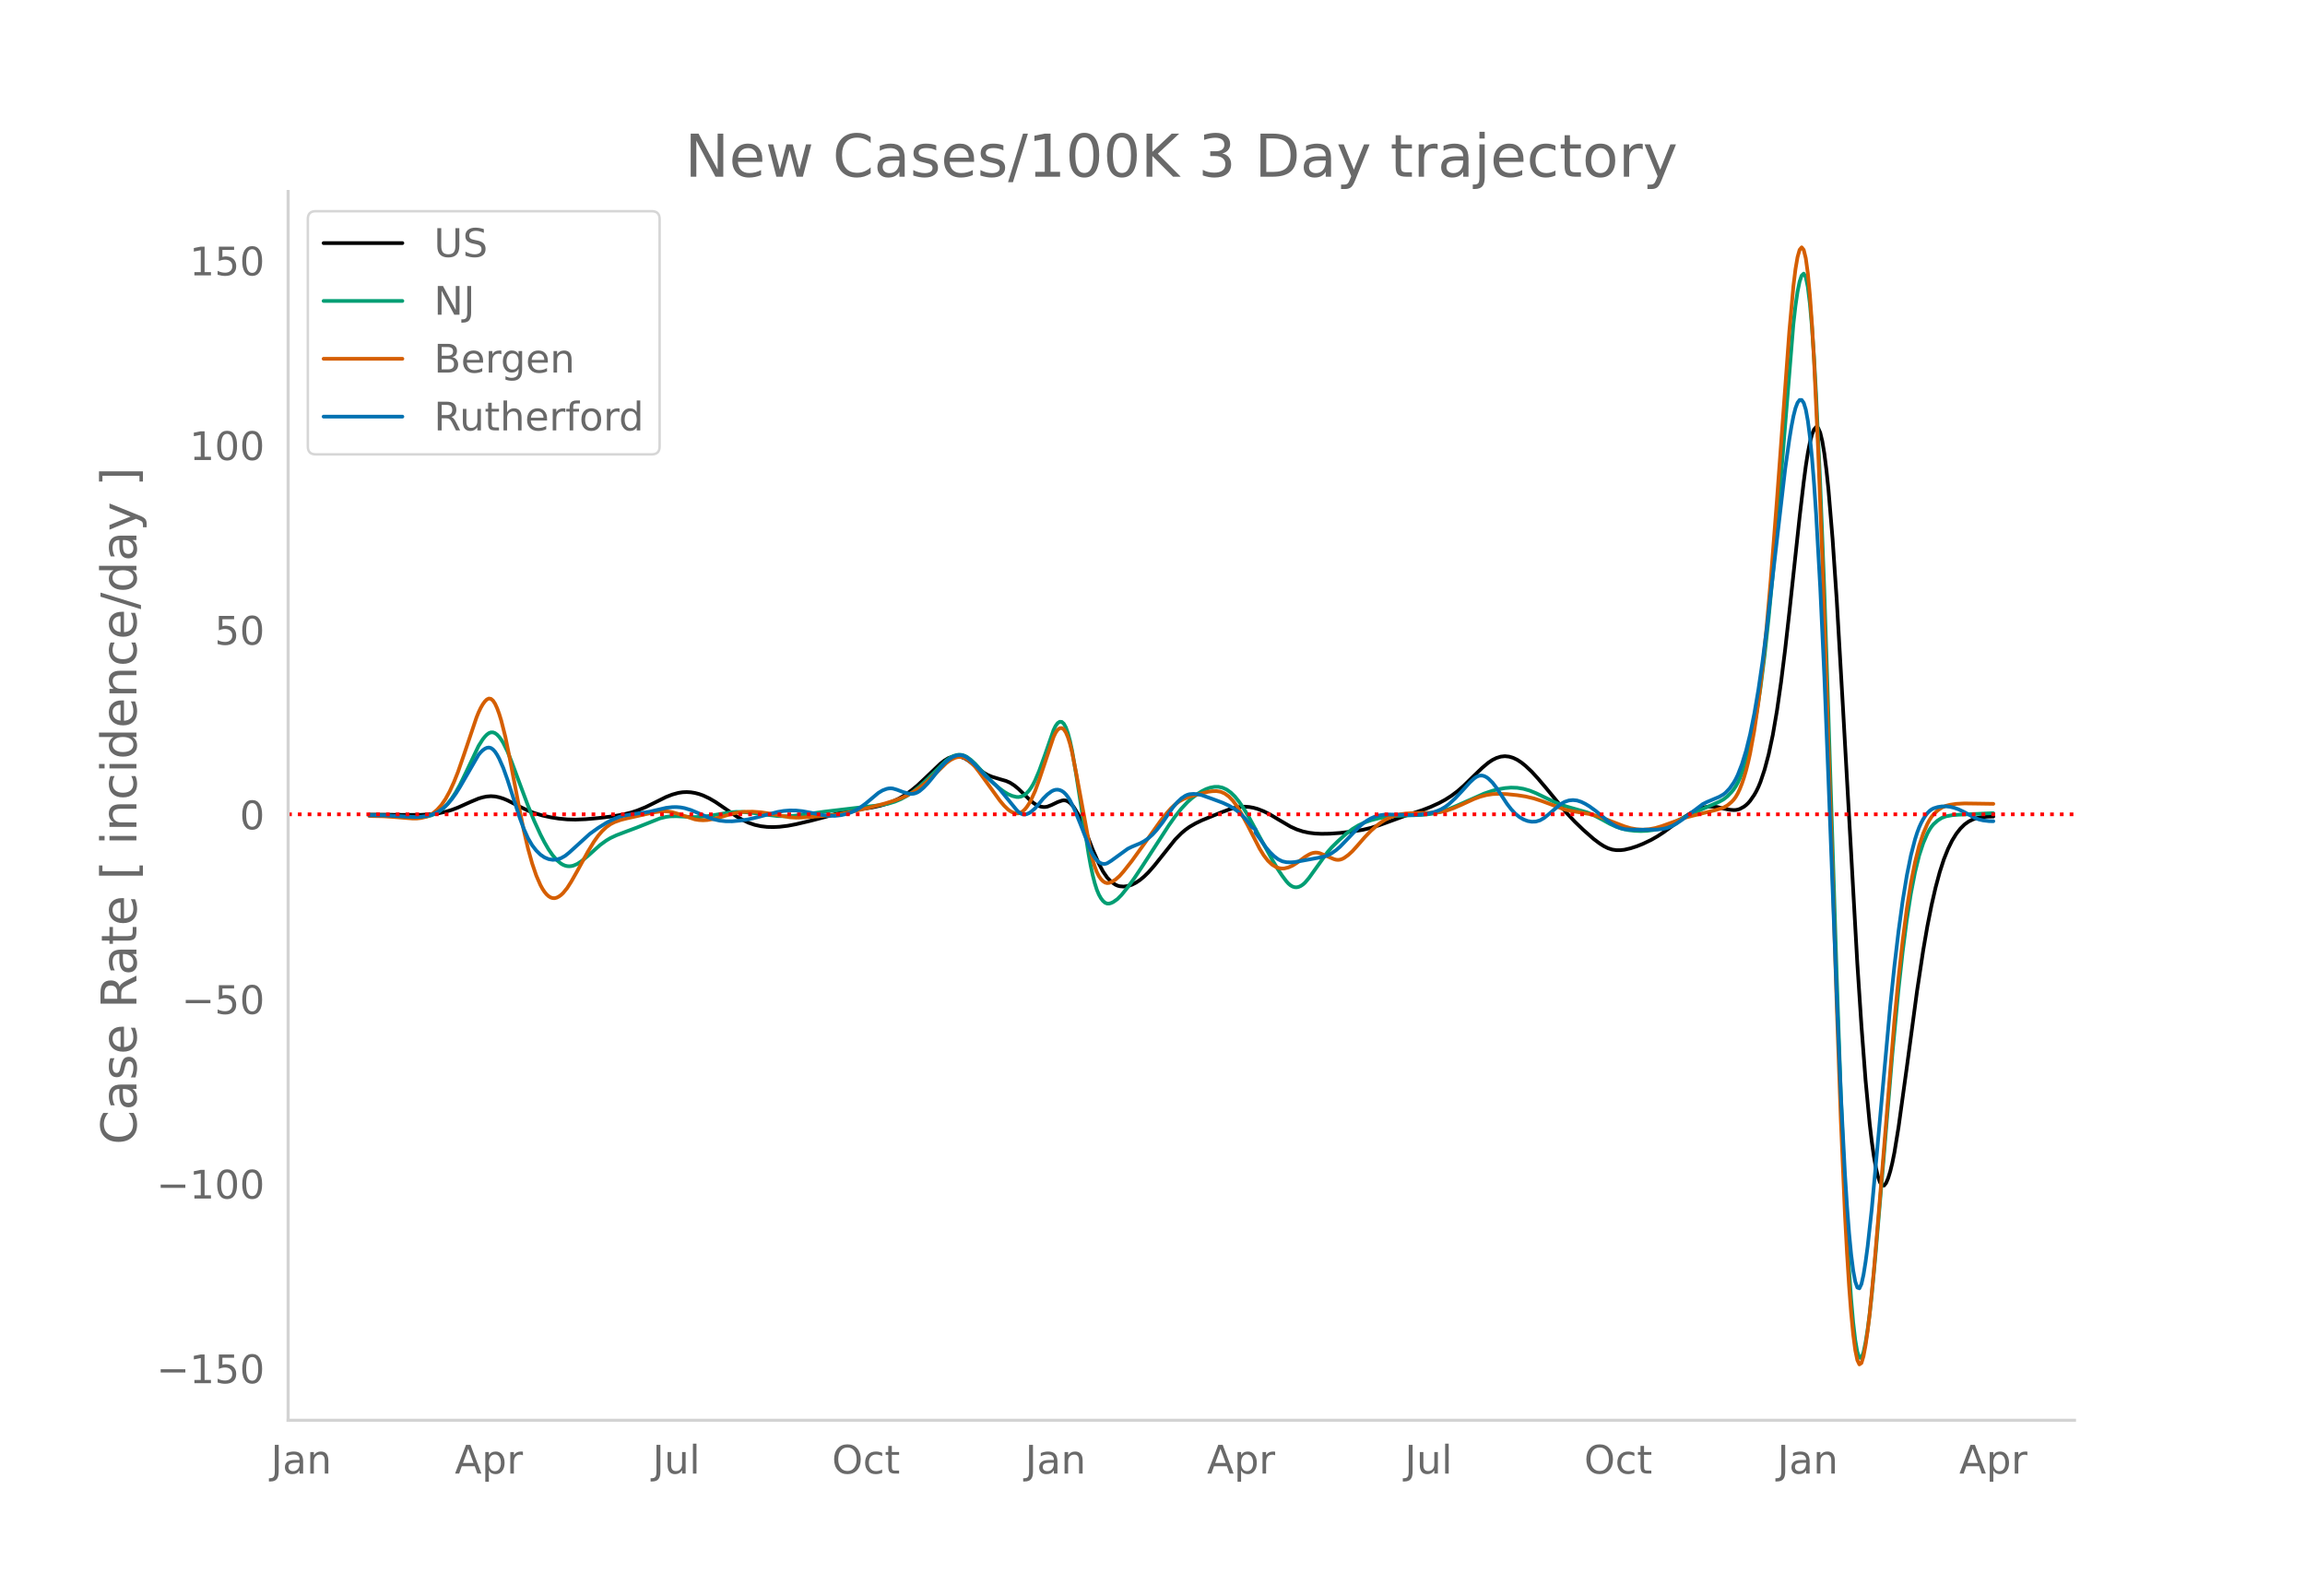 <svg height="864" viewBox="0 0 936 648" width="1248" xmlns="http://www.w3.org/2000/svg" xmlns:xlink="http://www.w3.org/1999/xlink"><defs><style>*{stroke-linecap:butt;stroke-linejoin:round}</style></defs><g id="figure_1"><path d="M0 648h936V0H0z" style="fill:#fff" id="patch_1"/><g id="axes_1"><path d="M117 576.72h725.4V77.76H117z" style="fill:none" id="patch_2"/><path clip-path="url(#p4a856a41f7)" d="m149.973 330.783 13.39.107 7.532-.003 4.184-.246 3.347-.463 2.511-.55 2.51-.755 2.511-.948 5.021-2.261 3.348-1.4 1.674-.497 1.673-.333 1.674-.13 1.674.112 1.674.345 1.673.527 1.674.698 5.021 2.573 3.348 1.617 2.51.97 3.348 1.005 3.347.728 3.348.53 3.347.317 3.348.09 4.184-.17 5.021-.446 5.859-.706 4.184-.724 3.347-.816 2.511-.814 3.347-1.363 3.348-1.646 5.021-2.507 2.51-.98 2.511-.69 1.674-.25 1.674-.073 1.674.098 1.673.268 1.674.436 1.674.594 2.51 1.187 2.511 1.471 3.348 2.282 5.02 3.449 2.511 1.477 2.511 1.195 2.51.864 2.511.547 2.51.29 2.511.06 2.511-.117 3.348-.399 3.347-.637 5.858-1.377 5.858-1.533 7.532-2.116 3.348-.647 5.02-.642 3.348-.502 3.348-.724 2.51-.748 2.511-.95 2.51-1.184 2.511-1.477 2.51-1.788 2.511-2.075 3.348-3.145 5.858-5.602 1.674-1.319 1.674-1.02 1.673-.601 1.674-.178 1.674.243 1.674.663 1.673 1.075 3.348 2.678 2.51 1.962 1.674.987 1.674.704 3.347 1.031 2.51.721 1.675.758 1.673 1.088 1.674 1.388 2.51 2.422 2.511 2.48 1.674 1.225 1.674.832.837.251.837.124.836-.008.837-.139 1.674-.656 2.51-1.2 1.674-.59.837-.122.837.107.837.353.837.6.837.847.837 1.087 1.673 2.788 1.674 3.515 1.674 4.214 2.51 6.487 2.511 5.73 1.674 3.184 1.674 2.442 1.673 1.728 1.674 1.163.837.384.837.252 1.674.142 1.673-.212 1.674-.533 1.674-.846 1.674-1.125 1.673-1.395 1.674-1.637 2.51-2.856 8.37-10.495 2.51-2.535 1.674-1.426 1.673-1.199 2.511-1.443 2.51-1.205 7.533-3.09 4.184-1.559 2.51-.604 1.674-.223 1.674-.05 1.674.131 1.673.306 1.674.464 2.51.98 2.511 1.259 3.348 2.01 5.021 2.95 2.51 1.134 2.511.827 2.511.536 2.51.3 2.511.118 3.348-.052 4.184-.298 5.021-.595 4.185-.677 3.347-.79 3.348-1.072 10.879-3.96 6.695-2.186 3.347-1.31 3.348-1.527 2.51-1.351 2.511-1.592 2.51-1.873 2.511-2.192 4.185-4.103 3.347-3.217 2.51-2.105 1.675-1.108 1.673-.817 1.674-.517 1.674-.176 1.674.173 1.673.5 1.674.8 1.674 1.1 1.673 1.344 2.511 2.37 2.51 2.735 3.348 3.94 8.369 10.147 3.347 3.548 3.348 3.228 4.184 3.695 2.51 1.883 1.675 1.06 1.673.836 1.674.545 1.674.253 1.674.01 1.673-.186 2.51-.587 2.512-.808 2.51-1.005 3.348-1.607 2.51-1.427 2.51-1.643 4.185-3.062 4.185-3.05 2.51-1.628 2.51-1.309 1.675-.674 1.673-.465 1.674-.244 1.674-.026 1.674.188 2.51.623 2.51.486 1.674.132.837-.035.837-.15.837-.272 1.674-.91.837-.642.837-.788.836-.955 1.674-2.422.837-1.48.837-1.722.837-2.026 1.674-4.998 1.673-6.271 1.674-7.862 1.674-9.768 1.674-11.678 1.673-13.362 1.674-14.823 4.184-38.881 1.674-14.287.837-6.37.837-5.353.837-4.262.837-3.172.836-2.08.837-.95.837.374.837 1.895.837 3.454.837 5.013.837 6.572.837 8.095 1.673 20.041 1.674 24.593 2.51 43.294 5.859 104.47 1.674 25.335 1.673 22.091 1.674 17.701.837 7.097.837 5.927.837 4.755.836 3.582.837 2.407.837 1.233.837.058.837-1.076.837-2.008.837-2.741.837-3.433.836-4.125 1.674-10.275 3.348-24.204 4.184-31.207 2.51-16.576 1.674-9.678 1.674-8.473 1.674-7.294 1.674-6.22 1.673-5.171 1.674-4.182 1.674-3.42 1.674-2.72 1.673-2.135 1.674-1.664 1.674-1.203 1.674-.843 1.673-.587 1.674-.34 2.51-.225 2.511-.049h0" style="fill:none;stroke:#000;stroke-linecap:round;stroke-width:1.5" id="line2d_1"/><path clip-path="url(#p4a856a41f7)" d="m149.973 331.076 6.695.102 5.858.353 5.858.375 2.51-.043 2.511-.31 1.674-.434 1.674-.703 1.673-.978 1.674-1.321 1.674-1.734 1.674-2.15 1.673-2.583 1.674-3.017 2.51-5.152 5.022-10.574L196 300.26l.837-1.057.836-.868.837-.622.837-.318.837-.005.837.31.837.619.837.888.836 1.124.837 1.352 1.674 3.385 1.674 4.164 4.184 11.253 2.51 6.695 2.511 6.137 2.511 5.478 1.674 3.262 1.674 2.873 1.673 2.405 1.674 1.932 1.674 1.408.837.489.836.345.837.2.837.06.837-.071.837-.189 1.674-.723 1.673-1.131 2.511-2.05 5.021-4.487 2.51-1.816 1.675-.993 2.51-1.165 4.185-1.59 4.184-1.564 9.206-3.668 2.51-.61 1.674-.219 2.51-.057 4.185.228 2.51.13 2.511-.048 3.348-.316 4.184-.695 5.021-.848 2.51-.203 2.511.019 3.348.322 10.88 1.352 3.347.085 3.347-.19 4.185-.515 8.368-1.18 14.227-1.683 8.369-.949 3.347-.654 2.51-.757 2.512-1.05 2.51-1.385 2.51-1.717 2.511-2.035 3.348-3.135 7.532-7.462 1.673-1.169 1.674-.763.837-.227.837-.108.837.024.837.16.837.297.836.432 1.674 1.227 1.674 1.55 2.51 2.777 2.511 2.73 2.51 2.463 2.511 2.136 1.674 1.227 1.674 1.003 1.674.71 1.673.404.837.035.837-.136.837-.316.837-.495.837-.679.837-.89.836-1.129.837-1.371.837-1.615 1.674-3.943 2.51-6.925 3.348-9.673.837-1.713.837-1.13.837-.55.836.052.837.743.837 1.525.837 2.325.837 3.125.837 3.925 1.674 9.772 3.347 21.473 1.674 10.726.837 4.619.837 3.957.836 3.296.837 2.635.837 1.998.837 1.483.837 1.09.837.723.837.354.837.005.836-.244.837-.393 1.674-1.177 1.674-1.69 2.51-3.098 2.511-3.445 3.347-4.996 10.88-16.791 2.51-3.55 2.511-3.139 2.51-2.682 1.674-1.51 2.511-1.895 1.674-1.036 1.673-.841 1.674-.587 1.674-.318 1.674-.027 1.673.357 1.674.765 1.674 1.19 1.674 1.633 1.673 2.073 1.674 2.427 2.51 4.14 4.185 7.714 5.021 9.151 2.51 4.227 1.675 2.499 1.673 2.211.837.92.837.709.837.486.837.262.837.04.837-.18.837-.38.836-.56.837-.737 1.674-1.989 7.532-10.491 1.674-1.903 2.51-2.473 3.348-3.021 2.51-1.908 2.51-1.521 2.512-1.183 2.51-.874 3.348-.855 3.347-.57 3.348-.325 4.184-.176 6.695-.265 3.347-.374 2.511-.488 2.51-.679 2.511-.873 3.348-1.41 10.88-4.843 3.347-1.131 2.51-.637 2.51-.434 2.511-.206 2.511.087 2.51.404 2.511.718 2.51 1.015 4.185 2.01 3.348 1.61 2.51 1.034 2.51.83 8.37 2.387 2.51 1.068 3.348 1.735 3.347 1.85 2.51 1.149 2.511.857 2.511.513 2.51.283 2.511.094 2.51-.103 2.512-.312 2.51-.611 2.51-.93 3.348-1.561 5.858-2.868 5.022-2.229 7.531-3.28 1.674-.91 1.674-1.29 1.674-1.733.836-1.048.837-1.24.837-1.5.837-1.772 1.674-4.367 1.674-5.553 1.673-7.112 1.674-8.778 1.674-10.78 1.674-13.113 1.673-15.453 1.674-17.574 1.674-19.478 6.695-82.287.837-7.342.837-5.727.836-4.114.837-2.498.837-.791.837 1.382.837 4.022.837 6.755.837 9.487.836 12.22.837 14.878 1.674 36.228 1.674 43.632 1.674 50.767 3.347 105.176 1.674 48.525 1.674 40.342.836 16.635.837 14.278.837 11.918.837 9.554.837 7.183.837 4.81.837 2.439.837.067.836-2.205.837-3.97.837-5.228.837-6.387.837-7.545 1.674-17.935 3.347-39.673 3.348-40.242 2.51-26.343 1.674-15.243 1.674-12.985 1.673-10.723 1.674-8.662 1.674-6.806 1.674-5.085 1.673-3.876.837-1.532.837-1.262.837-1.004 1.674-1.508 1.673-1.06 1.674-.63 2.51-.47 2.511-.193 13.39-.603h.837" style="fill:none;stroke:#009e73;stroke-linecap:round;stroke-width:1.5" id="line2d_2"/><path clip-path="url(#p4a856a41f7)" d="m149.973 331.357 5.858.107 4.184.296 7.532.612 1.674-.008 1.674-.185 1.673-.385 1.674-.622 1.674-1.007 1.673-1.429 1.674-1.88 1.674-2.457 1.674-3.062 1.673-3.642 1.674-4.2 2.51-7.247 5.022-14.904.837-2.066.837-1.764.837-1.463.837-1.162.836-.839.837-.406.837.136.837.7.837 1.264.837 1.813.837 2.296.836 2.708 1.674 6.617 1.674 8.178 4.184 21.824 1.674 8.207 1.674 7.194 1.674 6.027 1.673 4.912 1.674 3.85.837 1.527.837 1.265.837 1.007.837.758.836.51.837.26.837.013.837-.23.837-.436.837-.61.837-.775 1.673-2.05 1.674-2.634 2.51-4.43 4.185-7.647 2.51-4.14 1.674-2.354 1.674-1.956 1.674-1.567 1.674-1.205 1.673-.856 2.511-.887 2.51-.628 5.859-1.309 5.021-1.123 2.51-.354 1.674-.09 1.674.09 1.674.287 2.51.724 6.695 2.201 1.674.263 1.674.086 1.674-.096 2.51-.434 2.51-.648 5.022-1.451 2.51-.53 2.511-.275 3.348-.047 3.347.237 3.348.5 8.368 1.532 2.511.138 2.51-.051 11.717-.87 3.347-.482 5.022-.971 6.695-1.553 6.695-1.773 4.184-1.279 2.51-.923 2.511-1.132 2.51-1.378 2.511-1.707 2.511-2.03 2.51-2.309 5.859-5.712 1.673-1.226 1.674-.831.837-.263.837-.138.837.01.837.16.837.31.836.462 1.674 1.341 1.674 1.77 1.674 2.156 8.368 11.578 1.674 1.987 1.674 1.622.837.6.837.457.836.314.837.163.837-.033.837-.272.837-.518.837-.766.837-1.011.837-1.251.836-1.484 1.674-3.665 1.674-4.573 5.858-17.462.837-1.74.837-1.188.837-.638.836-.073.837.559.837 1.259.837 1.972.837 2.687.837 3.4 1.674 8.504 5.858 31.73.837 3.368.836 2.79.837 2.21.837 1.651.837 1.203.837.86.837.542.837.222.837-.082.836-.301 1.674-.996 1.674-1.475 1.674-1.894 3.347-4.242 4.184-5.795 7.532-10.574 2.51-3.135 1.675-1.88 1.673-1.572 1.674-1.23 1.674-.915 1.674-.708 2.51-.757 5.858-1.53 1.674-.224 1.674-.052 1.674.26 1.673.714 1.674 1.186 1.674 1.722 1.674 2.272 1.673 2.77 2.51 4.671 5.022 9.809 1.674 2.703 1.674 2.165 1.673 1.58 1.674 1.01.837.318.837.197.837.076.837-.043 1.673-.417 1.674-.749 1.674-1.05 3.347-2.456 1.674-1.004.837-.385.837-.253.837-.111.837.029.836.17 1.674.663 4.184 1.773.837.24.837.082.837-.091.837-.265.837-.429 1.674-1.201 1.673-1.534 1.674-1.85 3.348-3.836 2.51-2.605 2.51-2.222 1.675-1.241 1.673-1.045 1.674-.842 1.674-.65 2.51-.674 2.511-.345 3.347-.175 8.37-.154 2.51-.33 2.51-.595 2.511-.882 3.347-1.45 5.022-2.313 2.51-.933 2.51-.667 2.512-.393 2.51-.116 3.348.136 4.184.428 3.347.518 3.348.791 3.347 1.082 9.206 3.429 2.51.559 4.185.687 3.348.593 2.51.627 2.51.809 5.022 1.963 4.184 1.604 2.51.747 2.512.454 2.51.143 2.51-.177 2.511-.483 2.511-.747 10.042-3.59 5.022-1.262 6.695-1.656 3.347-1.012 1.674-.943 1.674-1.407.836-.897.837-1.125.837-1.448.837-1.788.837-2.13.837-2.47.837-2.827.837-3.264.836-3.784 1.674-9.17 1.674-11.403 1.674-14.007 1.673-16.704 1.674-19.234 2.51-32.268 5.022-68.445 1.674-18.554.837-6.84.837-4.89.836-2.943.837-.995.837 1.024.837 3.398.837 6.125.837 8.923.837 11.721.836 14.52 1.674 36.587 1.674 43.553 1.674 49.672 4.184 131.958 1.674 46.798 1.674 38.436.836 15.693.837 13.344.837 10.998.837 8.671.837 6.363.837 4.06.837 1.756.837-.548.836-2.756.837-4.483.837-5.731.837-6.882 1.674-17.14 2.51-30.098 5.858-71.967 1.674-17.259 1.674-15.167 1.674-12.853 1.673-10.538 1.674-8.484 1.674-6.689 1.674-5.029 1.673-3.868.837-1.546.837-1.287.837-1.041 1.674-1.593 1.673-1.145 1.674-.716 1.674-.428 2.51-.375 3.348-.172 5.021.067 6.695.103h0" style="fill:none;stroke:#d55e00;stroke-linecap:round;stroke-width:1.5" id="line2d_3"/><path clip-path="url(#p4a856a41f7)" d="m149.973 331.056 6.695.09 6.695.36 5.02.237 2.512-.076 2.51-.329 1.674-.428 1.674-.673 1.673-.923 1.674-1.23 1.674-1.594 1.674-1.96 1.673-2.317 1.674-2.676 7.532-13.043.837-1.002.837-.808.837-.611.836-.403.837-.128.837.212.837.566.837.92.837 1.262.837 1.552 1.673 3.797 1.674 4.694 5.021 15.583 1.674 4.515 1.674 3.726 1.674 2.854 1.673 2.162 1.674 1.648 1.674 1.144 1.674.689 1.673.28 1.674-.128 1.674-.535 1.673-.943 1.674-1.344 8.369-7.6 3.347-2.389 3.348-2.081 2.51-1.31 2.511-1.036 1.674-.49 2.51-.45 8.37-1.233 6.694-1.569 2.51-.284 1.675-.03 1.673.135 1.674.31 2.51.765 2.511 1.042 4.185 1.81 2.51.885 2.51.57 2.511.258 2.511.01 3.348-.296 3.347-.515 3.348-.782 8.368-2.183 2.51-.433 2.511-.198 2.511.036 2.51.25 3.348.602 5.021 1 2.511.283 2.51.016 2.511-.285 2.51-.607 1.675-.589 1.673-.773 1.674-.995 2.51-1.848 2.511-2.112 2.51-2.103 1.675-1.002 1.673-.638.837-.168.837-.05.837.072 1.674.49 2.51.952 2.511.655.837.085.837-.057.837-.209.836-.36.837-.513 1.674-1.425 1.674-1.742 1.674-2.002 3.347-4.235 1.674-1.837 1.674-1.516 1.673-1.089 1.674-.652.837-.138.837.017.837.173.837.331.836.489 1.674 1.375 2.51 2.516 3.348 3.58 2.51 2.29 1.675 1.526 1.673 1.763 2.51 3.058 4.185 5.134.837.854.837.613.837.35.837.089.837-.163.837-.363.836-.511 1.674-1.436 1.674-1.967 1.674-2.041 1.673-1.66 1.674-1.25.837-.424.837-.235.837-.04.837.157.836.357.837.58.837.83.837 1.08.837 1.335 1.674 3.41 2.51 6.16 4.185 10.764.837 1.614.836 1.326.837 1.037.837.753.837.49.837.244.837.006.837-.235 1.673-1.036 6.695-4.857 1.674-.828 3.348-1.39 1.673-.904 1.674-1.153 1.674-1.486 1.674-1.821 2.51-3.222 2.51-3.683 1.675-2.4 1.673-1.997 1.674-1.576 1.674-1.111.837-.365.836-.236 1.674-.133 1.674.148 1.674.385 4.184 1.492 4.184 1.56 2.511 1.139 1.674.969 1.674 1.177 1.673 1.41 1.674 1.74 1.674 2.095.837 1.174 1.673 1.218v1.225l4.185 5.95 1.673 1.97 1.674 1.65 1.674 1.263 1.674.814 1.673.367 1.674.058 1.674-.114 2.51-.448 5.022-.914 4.184-.797 1.674-.592 1.674-.879 1.673-1.16 1.674-1.43 2.51-2.595 5.022-5.283 1.674-1.483 1.673-1.219 1.674-.958 1.674-.716 1.674-.477 1.673-.256 2.511-.11 10.042.243 3.348-.316 2.51-.367 1.674-.395 1.674-.548 1.674-.72 1.674-.978 1.673-1.257 2.51-2.334 2.511-2.685 3.348-3.68 1.674-1.549.837-.611.836-.415.837-.204.837.005.837.216.837.42.837.596 1.674 1.633 1.673 2.205 4.185 6.382 1.673 2.177 1.674 1.797 1.674 1.388 1.674.99 1.673.637 1.674.298 1.674-.063 1.674-.5 1.673-.954 1.674-1.344 5.021-4.278 1.674-.94 1.674-.55 1.674-.175 1.673.185 1.674.541 1.674.816 1.674 1.01 2.51 1.822 3.348 2.787 1.673 1.382 1.674 1.175 1.674.961 1.674.708 1.673.416 2.51.206 4.185.053 6.695-.071 2.51-.31 1.675-.414 1.673-.67 1.674-.914 2.51-1.696 8.37-6.344 1.673-.84 5.021-2.119 1.674-.958.837-.657 1.674-1.757 1.673-2.353.837-1.47.837-1.738 1.674-4.317 1.674-5.445 1.673-6.767 1.674-8.28 1.674-9.82 1.674-11.42 1.673-13.038 3.348-29.146 4.184-36.1 1.674-11.881.837-5.131.837-4.329.837-3.278.837-2.18.836-1.081.837.018.837 1.188.837 2.714.837 4.597.837 6.55.837 8.503.836 10.457.837 12.38 1.674 29.885 1.674 36.202 1.674 42.318 3.347 87.406 1.674 39.897 1.674 32.413.836 12.978.837 10.825.837 8.678.837 6.56.837 4.472.837 2.39.837.309.837-1.774.836-3.758.837-5.246.837-6.242 1.674-15.172 2.51-27.539 5.022-55.273 1.673-15.986 1.674-14.135 1.674-12.221 1.674-10.246 1.673-8.275 1.674-6.481.837-2.634.837-2.231.837-1.844.837-1.534.837-1.298.836-1.08.837-.86.837-.641.837-.435 1.674-.519 1.673-.269 1.674-.033 1.674.19 1.674.399 1.673.598 2.511 1.198 4.184 2.317 1.674.613 1.674.4 2.51.3 1.674.027h0" style="fill:none;stroke:#0072b2;stroke-linecap:round;stroke-width:1.5" id="line2d_4"/><path clip-path="url(#p4a856a41f7)" d="M117 330.673h725.4" style="fill:none;stroke:red;stroke-dasharray:1.5,2.475;stroke-dashoffset:0;stroke-width:1.5" id="line2d_5"/><path d="M117 576.72V77.76" style="fill:none;stroke:#d3d3d3;stroke-linecap:square;stroke-linejoin:miter;stroke-width:1.25" id="patch_3"/><path d="M117 576.72h725.4" style="fill:none;stroke:#d3d3d3;stroke-linecap:square;stroke-linejoin:miter;stroke-width:1.25" id="patch_4"/><g id="matplotlib.axis_1"><g id="xtick_1"><g style="fill:#696969" transform="matrix(.16 0 0 -.16 110.023 598.378)" id="text_1"><defs><path d="M9.813 72.906h9.859V5.078q0-13.187-5-19.14-5-5.954-16.094-5.954h-3.75v8.297h3.078q6.531 0 9.219 3.672Q9.813-4.39 9.813 5.078z" id="DejaVuSans-74"/><path d="M34.281 27.484q-10.89 0-15.093-2.484-4.204-2.484-4.204-8.5 0-4.781 3.157-7.594 3.156-2.797 8.562-2.797 7.485 0 12 5.297 4.516 5.297 4.516 14.078v2zm17.922 3.72V0H43.22v8.297Q40.14 3.328 35.547.953q-4.594-2.375-11.234-2.375-8.391 0-13.36 4.719Q6 8.016 6 15.922q0 9.219 6.172 13.906 6.187 4.688 18.437 4.688h12.61v.89q0 6.203-4.078 9.594-4.078 3.39-11.453 3.39-4.688 0-9.141-1.124-4.438-1.125-8.531-3.375v8.312q4.921 1.906 9.562 2.844 4.64.953 9.031.953 11.875 0 17.735-6.156 5.86-6.14 5.86-18.64z" id="DejaVuSans-97"/><path d="M54.89 33.016V0h-8.984v32.719q0 7.765-3.031 11.61-3.031 3.858-9.078 3.858-7.281 0-11.484-4.64-4.204-4.625-4.204-12.64V0H9.08v54.688h9.03v-8.5q3.235 4.937 7.594 7.374Q30.078 56 35.797 56q9.422 0 14.25-5.828 4.844-5.828 4.844-17.156z" id="DejaVuSans-110"/></defs><use xlink:href="#DejaVuSans-74"/><use x="29.492" xlink:href="#DejaVuSans-97"/><use x="90.771" xlink:href="#DejaVuSans-110"/></g></g><g id="xtick_2"><g style="fill:#696969" transform="matrix(.16 0 0 -.16 184.671 598.378)" id="text_2"><defs><path d="M34.188 63.188 20.797 26.906h26.812zm-5.579 9.718h11.188L67.578 0h-10.25l-6.64 18.703h-32.86L11.188 0H.78z" id="DejaVuSans-65"/><path d="M18.11 8.203v-29H9.077v75.484h9.031v-8.296q2.844 4.875 7.157 7.234Q29.594 56 35.594 56q9.968 0 16.187-7.906 6.235-7.907 6.235-20.797T51.78 6.484q-6.218-7.906-16.187-7.906-6 0-10.328 2.375-4.313 2.375-7.157 7.25zm30.578 19.094q0 9.906-4.079 15.547-4.078 5.64-11.203 5.64-7.14 0-11.218-5.64-4.079-5.64-4.079-15.547 0-9.906 4.078-15.547 4.079-5.64 11.22-5.64 7.124 0 11.202 5.64t4.078 15.547z" id="DejaVuSans-112"/><path d="M41.11 46.297q-1.516.875-3.297 1.281Q36.03 48 33.89 48q-7.625 0-11.703-4.953-4.079-4.953-4.079-14.234V0H9.08v54.688h9.03v-8.5q2.844 4.984 7.375 7.39Q30.031 56 36.531 56q.922 0 2.047-.125 1.125-.11 2.484-.36z" id="DejaVuSans-114"/></defs><use xlink:href="#DejaVuSans-65"/><use x="68.408" xlink:href="#DejaVuSans-112"/><use x="131.885" xlink:href="#DejaVuSans-114"/></g></g><g id="xtick_3"><g style="fill:#696969" transform="matrix(.16 0 0 -.16 265.014 598.378)" id="text_3"><defs><path d="M8.5 21.578v33.11h8.984V21.922q0-7.766 3.016-11.656 3.031-3.875 9.094-3.875 7.265 0 11.484 4.64 4.234 4.64 4.234 12.656v31h8.985V0h-8.984v8.406Q42.047 3.422 37.718 1q-4.313-2.422-10.032-2.422-9.421 0-14.312 5.86Q8.5 10.296 8.5 21.578zM31.11 56z" id="DejaVuSans-117"/><path d="M9.422 75.984h8.984V0H9.422z" id="DejaVuSans-108"/></defs><use xlink:href="#DejaVuSans-74"/><use x="29.492" xlink:href="#DejaVuSans-117"/><use x="92.871" xlink:href="#DejaVuSans-108"/></g></g><g id="xtick_4"><g style="fill:#696969" transform="matrix(.16 0 0 -.16 337.826 598.378)" id="text_4"><defs><path d="M39.406 66.219q-10.75 0-17.078-8.016-6.312-8-6.312-21.828 0-13.766 6.312-21.781 6.328-8 17.078-8 10.735 0 17.016 8 6.281 8.015 6.281 21.781 0 13.828-6.281 21.828-6.281 8.016-17.016 8.016zm0 8q15.328 0 24.5-10.281 9.188-10.282 9.188-27.563 0-17.234-9.188-27.516-9.172-10.28-24.5-10.28-15.375 0-24.593 10.25-9.204 10.265-9.204 27.546t9.204 27.563q9.218 10.28 24.593 10.28z" id="DejaVuSans-79"/><path d="M48.781 52.594v-8.407q-3.812 2.11-7.64 3.157-3.828 1.047-7.735 1.047-8.75 0-13.593-5.547-4.829-5.532-4.829-15.547 0-10.016 4.829-15.563 4.843-5.53 13.593-5.53 3.907 0 7.735 1.046 3.828 1.047 7.64 3.156V2.094Q45.016.344 40.984-.531q-4.015-.89-8.562-.89-12.36 0-19.64 7.765-7.266 7.765-7.266 20.953 0 13.375 7.343 21.031Q20.22 56 33.016 56q4.14 0 8.093-.86 3.953-.843 7.672-2.546z" id="DejaVuSans-99"/><path d="M18.313 70.219V54.688h18.5v-6.985h-18.5V18.016q0-6.688 1.828-8.594 1.828-1.906 7.453-1.906h9.218V0h-9.218q-10.407 0-14.36 3.875-3.953 3.89-3.953 14.14v29.688H2.687v6.984h6.594V70.22z" id="DejaVuSans-116"/></defs><use xlink:href="#DejaVuSans-79"/><use x="78.711" xlink:href="#DejaVuSans-99"/><use x="133.691" xlink:href="#DejaVuSans-116"/></g></g><g id="xtick_5"><g style="fill:#696969" transform="matrix(.16 0 0 -.16 416.318 598.378)" id="text_5"><use xlink:href="#DejaVuSans-74"/><use x="29.492" xlink:href="#DejaVuSans-97"/><use x="90.771" xlink:href="#DejaVuSans-110"/></g></g><g id="xtick_6"><g style="fill:#696969" transform="matrix(.16 0 0 -.16 490.13 598.378)" id="text_6"><use xlink:href="#DejaVuSans-65"/><use x="68.408" xlink:href="#DejaVuSans-112"/><use x="131.885" xlink:href="#DejaVuSans-114"/></g></g><g id="xtick_7"><g style="fill:#696969" transform="matrix(.16 0 0 -.16 570.472 598.378)" id="text_7"><use xlink:href="#DejaVuSans-74"/><use x="29.492" xlink:href="#DejaVuSans-117"/><use x="92.871" xlink:href="#DejaVuSans-108"/></g></g><g id="xtick_8"><g style="fill:#696969" transform="matrix(.16 0 0 -.16 643.284 598.378)" id="text_8"><use xlink:href="#DejaVuSans-79"/><use x="78.711" xlink:href="#DejaVuSans-99"/><use x="133.691" xlink:href="#DejaVuSans-116"/></g></g><g id="xtick_9"><g style="fill:#696969" transform="matrix(.16 0 0 -.16 721.776 598.378)" id="text_9"><use xlink:href="#DejaVuSans-74"/><use x="29.492" xlink:href="#DejaVuSans-97"/><use x="90.771" xlink:href="#DejaVuSans-110"/></g></g><g id="xtick_10"><g style="fill:#696969" transform="matrix(.16 0 0 -.16 795.587 598.378)" id="text_10"><use xlink:href="#DejaVuSans-65"/><use x="68.408" xlink:href="#DejaVuSans-112"/><use x="131.885" xlink:href="#DejaVuSans-114"/></g></g></g><g id="matplotlib.axis_2"><g id="ytick_1"><g style="fill:#696969" transform="matrix(.16 0 0 -.16 63.553 561.681)" id="text_11"><defs><path d="M10.594 35.5h62.593v-8.297H10.594z" id="DejaVuSans-8722"/><path d="M12.406 8.297h16.11v55.625l-17.532-3.516v8.985l17.438 3.515h9.86V8.296H54.39V0H12.406z" id="DejaVuSans-49"/><path d="M10.797 72.906h38.719v-8.312H19.828v-17.86q2.14.735 4.281 1.094 2.157.36 4.313.36 12.203 0 19.328-6.688 7.14-6.688 7.14-18.11 0-11.765-7.328-18.296-7.328-6.516-20.656-6.516-4.593 0-9.36.781-4.75.782-9.827 2.344v9.922q4.39-2.39 9.078-3.563 4.687-1.171 9.906-1.171 8.453 0 13.375 4.437 4.938 4.438 4.938 12.063 0 7.609-4.938 12.047-4.922 4.453-13.375 4.453-3.953 0-7.89-.875-3.922-.875-8.016-2.735z" id="DejaVuSans-53"/><path d="M31.781 66.406q-7.61 0-11.453-7.5Q16.5 51.422 16.5 36.375q0-14.984 3.828-22.484 3.844-7.5 11.453-7.5 7.672 0 11.5 7.5 3.844 7.5 3.844 22.484 0 15.047-3.844 22.531-3.828 7.5-11.5 7.5zm0 7.813q12.266 0 18.735-9.703 6.468-9.688 6.468-28.141 0-18.406-6.468-28.11-6.47-9.687-18.735-9.687-12.25 0-18.718 9.688-6.47 9.703-6.47 28.109 0 18.453 6.47 28.14Q19.53 74.22 31.78 74.22z" id="DejaVuSans-48"/></defs><use xlink:href="#DejaVuSans-8722"/><use x="83.789" xlink:href="#DejaVuSans-49"/><use x="147.412" xlink:href="#DejaVuSans-53"/><use x="211.035" xlink:href="#DejaVuSans-48"/></g></g><g id="ytick_2"><g style="fill:#696969" transform="matrix(.16 0 0 -.16 63.553 486.705)" id="text_12"><use xlink:href="#DejaVuSans-8722"/><use x="83.789" xlink:href="#DejaVuSans-49"/><use x="147.412" xlink:href="#DejaVuSans-48"/><use x="211.035" xlink:href="#DejaVuSans-48"/></g></g><g id="ytick_3"><g style="fill:#696969" transform="matrix(.16 0 0 -.16 73.733 411.728)" id="text_13"><use xlink:href="#DejaVuSans-8722"/><use x="83.789" xlink:href="#DejaVuSans-53"/><use x="147.412" xlink:href="#DejaVuSans-48"/></g></g><g id="ytick_4"><use xlink:href="#DejaVuSans-48" style="fill:#696969" transform="matrix(.16 0 0 -.16 97.32 336.752)" id="text_14"/></g><g id="ytick_5"><g style="fill:#696969" transform="matrix(.16 0 0 -.16 87.14 261.776)" id="text_15"><use xlink:href="#DejaVuSans-53"/><use x="63.623" xlink:href="#DejaVuSans-48"/></g></g><g id="ytick_6"><g style="fill:#696969" transform="matrix(.16 0 0 -.16 76.96 186.8)" id="text_16"><use xlink:href="#DejaVuSans-49"/><use x="63.623" xlink:href="#DejaVuSans-48"/><use x="127.246" xlink:href="#DejaVuSans-48"/></g></g><g id="ytick_7"><g style="fill:#696969" transform="matrix(.16 0 0 -.16 76.96 111.823)" id="text_17"><use xlink:href="#DejaVuSans-49"/><use x="63.623" xlink:href="#DejaVuSans-53"/><use x="127.246" xlink:href="#DejaVuSans-48"/></g></g><g style="fill:#696969" transform="matrix(0 -.2 -.2 0 55.393 464.8)" id="text_18"><defs><path d="M64.406 67.281v-10.39q-4.984 4.64-10.625 6.922-5.64 2.296-11.984 2.296-12.5 0-19.14-7.64-6.641-7.64-6.641-22.094 0-14.406 6.64-22.047 6.64-7.64 19.14-7.64 6.345 0 11.985 2.296 5.64 2.297 10.625 6.938V5.609Q59.234 2.094 53.437.33q-5.78-1.75-12.218-1.75-16.563 0-26.094 10.124-9.516 10.14-9.516 27.672 0 17.578 9.516 27.703 9.531 10.14 26.094 10.14 6.531 0 12.312-1.734 5.797-1.734 10.875-5.203z" id="DejaVuSans-67"/><path d="M44.281 53.078v-8.5q-3.797 1.953-7.906 2.922-4.094.984-8.5.984-6.688 0-10.031-2.047-3.344-2.046-3.344-6.156 0-3.125 2.39-4.906 2.391-1.781 9.626-3.39l3.078-.688q9.562-2.047 13.593-5.781 4.032-3.735 4.032-10.422 0-7.625-6.032-12.078-6.03-4.438-16.578-4.438-4.39 0-9.156.86Q10.688.296 5.422 2v9.281q4.984-2.594 9.812-3.89 4.829-1.282 9.579-1.282 6.343 0 9.75 2.172 3.421 2.172 3.421 6.125 0 3.656-2.468 5.61-2.453 1.953-10.813 3.765l-3.125.735q-8.344 1.75-12.062 5.39-3.704 3.64-3.704 9.985 0 7.718 5.47 11.906Q16.75 56 26.811 56q4.97 0 9.36-.734 4.406-.72 8.11-2.188z" id="DejaVuSans-115"/><path d="M56.203 29.594v-4.39H14.891q.593-9.282 5.593-14.142 5-4.859 13.938-4.859 5.172 0 10.031 1.266 4.86 1.265 9.656 3.812v-8.5Q49.266.734 44.187-.344 39.11-1.422 33.892-1.422q-13.094 0-20.735 7.61-7.64 7.625-7.64 20.625 0 13.421 7.25 21.296Q20.016 56 32.328 56q11.031 0 17.453-7.11 6.422-7.093 6.422-19.296zm-8.984 2.64q-.094 7.36-4.125 11.75-4.032 4.407-10.672 4.407-7.516 0-12.031-4.25-4.516-4.25-5.203-11.97z" id="DejaVuSans-101"/><path d="M44.39 34.188q3.172-1.079 6.172-4.594 3-3.516 6.032-9.672L66.609 0H56l-9.313 18.703q-3.624 7.328-7.015 9.719-3.39 2.39-9.25 2.39h-10.75V0h-9.86v72.906h22.266q12.5 0 18.656-5.234 6.157-5.219 6.157-15.766 0-6.89-3.203-11.437-3.204-4.532-9.297-6.282zM19.673 64.797V38.922h12.406q7.125 0 10.766 3.297 3.64 3.297 3.64 9.687 0 6.39-3.64 9.64-3.64 3.25-10.766 3.25z" id="DejaVuSans-82"/><path d="M8.594 75.984h20.703V69H17.578V-6.203h11.719v-6.984H8.594z" id="DejaVuSans-91"/><path d="M9.422 54.688h8.984V0H9.422zm0 21.296h8.984v-11.39H9.422z" id="DejaVuSans-105"/><path d="M45.406 46.39v29.594h8.985V0h-8.985v8.203Q42.578 3.328 38.25.953q-4.313-2.375-10.375-2.375-9.906 0-16.14 7.906-6.22 7.922-6.22 20.813 0 12.89 6.22 20.797Q17.968 56 27.874 56q6.063 0 10.375-2.375 4.328-2.36 7.156-7.234zm-30.61-19.093q0-9.906 4.079-15.547 4.078-5.64 11.203-5.64 7.125 0 11.219 5.64 4.11 5.64 4.11 15.547 0 9.906-4.11 15.547-4.094 5.64-11.219 5.64-7.125 0-11.203-5.64-4.078-5.64-4.078-15.547z" id="DejaVuSans-100"/><path d="M25.39 72.906h8.297L8.297-9.28H0z" id="DejaVuSans-47"/><path d="M32.172-5.078q-3.797-9.766-7.422-12.735-3.61-2.984-9.656-2.984H7.906v7.516h5.282q3.703 0 5.75 1.765Q21-9.766 23.483-3.219l1.61 4.094-22.11 53.813H12.5l17.094-42.766 17.093 42.766h9.516z" id="DejaVuSans-121"/><path d="M30.422 75.984v-89.171H9.719v6.984H21.39V69H9.719v6.984z" id="DejaVuSans-93"/></defs><use xlink:href="#DejaVuSans-67"/><use x="69.824" xlink:href="#DejaVuSans-97"/><use x="131.104" xlink:href="#DejaVuSans-115"/><use x="183.203" xlink:href="#DejaVuSans-101"/><use x="244.727" xlink:href="#DejaVuSans-32"/><use x="276.514" xlink:href="#DejaVuSans-82"/><use x="343.746" xlink:href="#DejaVuSans-97"/><use x="405.025" xlink:href="#DejaVuSans-116"/><use x="444.234" xlink:href="#DejaVuSans-101"/><use x="505.758" xlink:href="#DejaVuSans-32"/><use x="537.545" xlink:href="#DejaVuSans-91"/><use x="576.559" xlink:href="#DejaVuSans-32"/><use x="608.346" xlink:href="#DejaVuSans-105"/><use x="636.129" xlink:href="#DejaVuSans-110"/><use x="699.508" xlink:href="#DejaVuSans-99"/><use x="754.488" xlink:href="#DejaVuSans-105"/><use x="782.271" xlink:href="#DejaVuSans-100"/><use x="845.748" xlink:href="#DejaVuSans-101"/><use x="907.271" xlink:href="#DejaVuSans-110"/><use x="970.65" xlink:href="#DejaVuSans-99"/><use x="1025.631" xlink:href="#DejaVuSans-101"/><use x="1087.154" xlink:href="#DejaVuSans-47"/><use x="1120.846" xlink:href="#DejaVuSans-100"/><use x="1184.322" xlink:href="#DejaVuSans-97"/><use x="1245.602" xlink:href="#DejaVuSans-121"/><use x="1304.781" xlink:href="#DejaVuSans-32"/><use x="1336.568" xlink:href="#DejaVuSans-93"/></g></g><g style="fill:#696969" transform="matrix(.24 0 0 -.24 278.113 71.76)" id="text_19"><defs><path d="M9.813 72.906h13.28l32.329-60.984v60.984h9.562V0h-13.28L19.39 60.984V0H9.813z" id="DejaVuSans-78"/><path d="M4.203 54.688h8.985l11.234-42.672 11.172 42.672h10.593l11.235-42.672 11.187 42.672h8.985L63.28 0H52.688L40.922 44.828 29.109 0H18.5z" id="DejaVuSans-119"/><path d="M9.813 72.906h9.859V42.094L52.39 72.906h12.703L28.906 38.922 67.672 0H54.688L19.672 35.11V0h-9.86z" id="DejaVuSans-75"/><path d="M40.578 39.313Q47.656 37.797 51.625 33q3.984-4.781 3.984-11.813 0-10.78-7.422-16.703-7.421-5.906-21.093-5.906-4.578 0-9.438.906-4.86.907-10.031 2.72v9.515q4.094-2.39 8.969-3.61 4.89-1.218 10.218-1.218 9.266 0 14.125 3.656 4.86 3.656 4.86 10.64 0 6.454-4.516 10.079-4.515 3.64-12.562 3.64h-8.5v8.11h8.89q7.266 0 11.125 2.906 3.86 2.906 3.86 8.375 0 5.61-3.985 8.61-3.968 3.015-11.39 3.015-4.063 0-8.703-.89-4.641-.876-10.203-2.72v8.782q5.624 1.562 10.53 2.344 4.907.78 9.25.78 11.235 0 17.766-5.109 6.547-5.093 6.547-13.78 0-6.063-3.468-10.235-3.47-4.172-9.86-5.782z" id="DejaVuSans-51"/><path d="M19.672 64.797V8.109h11.922q15.093 0 22.093 6.829 7 6.843 7 21.593 0 14.64-7 21.453-7 6.813-22.093 6.813zm-9.86 8.11h20.266q21.188 0 31.094-8.813 9.922-8.813 9.922-27.563 0-18.86-9.969-27.703Q51.172 0 30.078 0H9.813z" id="DejaVuSans-68"/><path d="M9.422 54.688h8.984V-.984q0-10.438-3.984-15.125-3.969-4.688-12.813-4.688h-3.421v7.61H.594q5.125 0 6.968 2.374 1.86 2.36 1.86 9.829zm0 21.296h8.984v-11.39H9.422z" id="DejaVuSans-106"/><path d="M30.61 48.39q-7.22 0-11.422-5.64-4.204-5.64-4.204-15.453 0-9.813 4.172-15.453 4.188-5.64 11.453-5.64 7.188 0 11.375 5.655 4.203 5.672 4.203 15.438 0 9.719-4.203 15.406-4.187 5.688-11.375 5.688zm0 7.61q11.718 0 18.406-7.625 6.703-7.61 6.703-21.078 0-13.422-6.703-21.078-6.688-7.64-18.407-7.64-11.765 0-18.437 7.64-6.656 7.656-6.656 21.078 0 13.469 6.656 21.078Q18.844 56 30.609 56z" id="DejaVuSans-111"/></defs><use xlink:href="#DejaVuSans-78"/><use x="74.805" xlink:href="#DejaVuSans-101"/><use x="136.328" xlink:href="#DejaVuSans-119"/><use x="218.115" xlink:href="#DejaVuSans-32"/><use x="249.902" xlink:href="#DejaVuSans-67"/><use x="319.727" xlink:href="#DejaVuSans-97"/><use x="381.006" xlink:href="#DejaVuSans-115"/><use x="433.105" xlink:href="#DejaVuSans-101"/><use x="494.629" xlink:href="#DejaVuSans-115"/><use x="546.729" xlink:href="#DejaVuSans-47"/><use x="580.42" xlink:href="#DejaVuSans-49"/><use x="644.043" xlink:href="#DejaVuSans-48"/><use x="707.666" xlink:href="#DejaVuSans-48"/><use x="771.289" xlink:href="#DejaVuSans-75"/><use x="836.865" xlink:href="#DejaVuSans-32"/><use x="868.652" xlink:href="#DejaVuSans-51"/><use x="932.275" xlink:href="#DejaVuSans-32"/><use x="964.063" xlink:href="#DejaVuSans-68"/><use x="1041.064" xlink:href="#DejaVuSans-97"/><use x="1102.344" xlink:href="#DejaVuSans-121"/><use x="1161.523" xlink:href="#DejaVuSans-32"/><use x="1193.311" xlink:href="#DejaVuSans-116"/><use x="1232.52" xlink:href="#DejaVuSans-114"/><use x="1273.633" xlink:href="#DejaVuSans-97"/><use x="1334.912" xlink:href="#DejaVuSans-106"/><use x="1362.695" xlink:href="#DejaVuSans-101"/><use x="1424.219" xlink:href="#DejaVuSans-99"/><use x="1479.199" xlink:href="#DejaVuSans-116"/><use x="1518.408" xlink:href="#DejaVuSans-111"/><use x="1579.59" xlink:href="#DejaVuSans-114"/><use x="1620.703" xlink:href="#DejaVuSans-121"/></g><g id="legend_1"><path d="M128.2 184.5h136.45q3.2 0 3.2-3.2V88.96q0-3.2-3.2-3.2H128.2q-3.2 0-3.2 3.2v92.34q0 3.2 3.2 3.2z" style="fill:none;opacity:.8;stroke:#ccc;stroke-linejoin:miter" id="patch_5"/><path d="M131.4 98.718h32" style="fill:none;stroke:#000;stroke-linecap:round;stroke-width:1.5" id="line2d_6"/><g style="fill:#696969" transform="matrix(.16 0 0 -.16 176.2 104.317)" id="text_20"><defs><path d="M8.688 72.906h9.921V28.61q0-11.718 4.235-16.875 4.25-5.14 13.781-5.14 9.469 0 13.719 5.14 4.25 5.157 4.25 16.875v44.297H64.5V27.391q0-14.25-7.063-21.532-7.046-7.28-20.812-7.28-13.828 0-20.89 7.28-7.047 7.282-7.047 21.532z" id="DejaVuSans-85"/><path d="M53.516 70.516V60.89q-5.61 2.687-10.594 4-4.984 1.328-9.625 1.328-8.047 0-12.422-3.125t-4.375-8.89q0-4.845 2.906-7.313 2.907-2.453 11.016-3.97l5.953-1.218q11.031-2.11 16.281-7.406 5.25-5.297 5.25-14.172 0-10.61-7.11-16.078-7.093-5.469-20.812-5.469-5.172 0-11.015 1.172Q13.14.922 6.89 3.219v10.156q6-3.36 11.765-5.078 5.766-1.703 11.328-1.703 8.438 0 13.032 3.312 4.593 3.328 4.593 9.485 0 5.359-3.297 8.39-3.296 3.032-10.812 4.547L27.484 33.5q-11.03 2.188-15.968 6.875-4.922 4.688-4.922 13.047 0 9.672 6.812 15.234 6.813 5.563 18.766 5.563 5.14 0 10.453-.938 5.328-.922 10.89-2.765z" id="DejaVuSans-83"/></defs><use xlink:href="#DejaVuSans-85"/><use x="73.193" xlink:href="#DejaVuSans-83"/></g><path d="M131.4 122.203h32" style="fill:none;stroke:#009e73;stroke-linecap:round;stroke-width:1.5" id="line2d_8"/><g style="fill:#696969" transform="matrix(.16 0 0 -.16 176.2 127.802)" id="text_21"><use xlink:href="#DejaVuSans-78"/><use x="74.805" xlink:href="#DejaVuSans-74"/></g><path d="M131.4 145.688h32" style="fill:none;stroke:#d55e00;stroke-linecap:round;stroke-width:1.5" id="line2d_10"/><g style="fill:#696969" transform="matrix(.16 0 0 -.16 176.2 151.287)" id="text_22"><defs><path d="M19.672 34.813V8.108H35.5q7.953 0 11.781 3.297 3.844 3.297 3.844 10.078 0 6.844-3.844 10.078-3.828 3.25-11.781 3.25zm0 29.984V42.828h14.61q7.218 0 10.75 2.703 3.546 2.719 3.546 8.282 0 5.515-3.547 8.25-3.531 2.734-10.75 2.734zm-9.86 8.11h25.204q11.28 0 17.375-4.688Q58.5 63.53 58.5 54.89q0-6.703-3.125-10.657-3.125-3.953-9.188-4.922 7.282-1.562 11.313-6.53 4.031-4.954 4.031-12.376 0-9.765-6.64-15.093Q48.25 0 35.984 0H9.812z" id="DejaVuSans-66"/><path d="M45.406 27.984q0 9.766-4.031 15.125-4.016 5.375-11.297 5.375-7.219 0-11.25-5.375-4.031-5.359-4.031-15.125 0-9.718 4.031-15.093t11.25-5.375q7.281 0 11.297 5.375 4.031 5.375 4.031 15.093zm8.985-21.203q0-13.953-6.203-20.765Q42-20.797 29.203-20.797q-4.734 0-8.937.703-4.203.703-8.157 2.172v8.735q3.954-2.141 7.813-3.157 3.86-1.031 7.86-1.031 8.843 0 13.234 4.61 4.39 4.609 4.39 13.937v4.453q-2.781-4.844-7.125-7.234Q33.938 0 27.875 0 17.828 0 11.672 7.656q-6.156 7.672-6.156 20.328 0 12.688 6.156 20.344Q17.828 56 27.875 56q6.063 0 10.406-2.39 4.344-2.391 7.125-7.22v8.297h8.985z" id="DejaVuSans-103"/></defs><use xlink:href="#DejaVuSans-66"/><use x="68.604" xlink:href="#DejaVuSans-101"/><use x="130.127" xlink:href="#DejaVuSans-114"/><use x="169.49" xlink:href="#DejaVuSans-103"/><use x="232.967" xlink:href="#DejaVuSans-101"/><use x="294.49" xlink:href="#DejaVuSans-110"/></g><path d="M131.4 169.173h32" style="fill:none;stroke:#0072b2;stroke-linecap:round;stroke-width:1.5" id="line2d_12"/><g style="fill:#696969" transform="matrix(.16 0 0 -.16 176.2 174.773)" id="text_23"><defs><path d="M54.89 33.016V0h-8.984v32.719q0 7.765-3.031 11.61-3.031 3.858-9.078 3.858-7.281 0-11.484-4.64-4.204-4.625-4.204-12.64V0H9.08v75.984h9.03V46.188q3.235 4.937 7.594 7.374Q30.078 56 35.797 56q9.422 0 14.25-5.828 4.844-5.828 4.844-17.156z" id="DejaVuSans-104"/><path d="M37.11 75.984V68.5h-8.594q-4.828 0-6.72-1.953-1.874-1.953-1.874-7.031v-4.828h14.797v-6.985H19.922V0H10.89v47.703H2.297v6.984h8.594V58.5q0 9.125 4.25 13.297 4.25 4.187 13.468 4.187z" id="DejaVuSans-102"/></defs><use xlink:href="#DejaVuSans-82"/><use x="64.982" xlink:href="#DejaVuSans-117"/><use x="128.361" xlink:href="#DejaVuSans-116"/><use x="167.57" xlink:href="#DejaVuSans-104"/><use x="230.949" xlink:href="#DejaVuSans-101"/><use x="292.473" xlink:href="#DejaVuSans-114"/><use x="333.586" xlink:href="#DejaVuSans-102"/><use x="368.791" xlink:href="#DejaVuSans-111"/><use x="429.973" xlink:href="#DejaVuSans-114"/><use x="469.336" xlink:href="#DejaVuSans-100"/></g></g></g></g><defs><clipPath id="p4a856a41f7"><path d="M117 77.76h725.4v498.96H117z"/></clipPath></defs></svg>